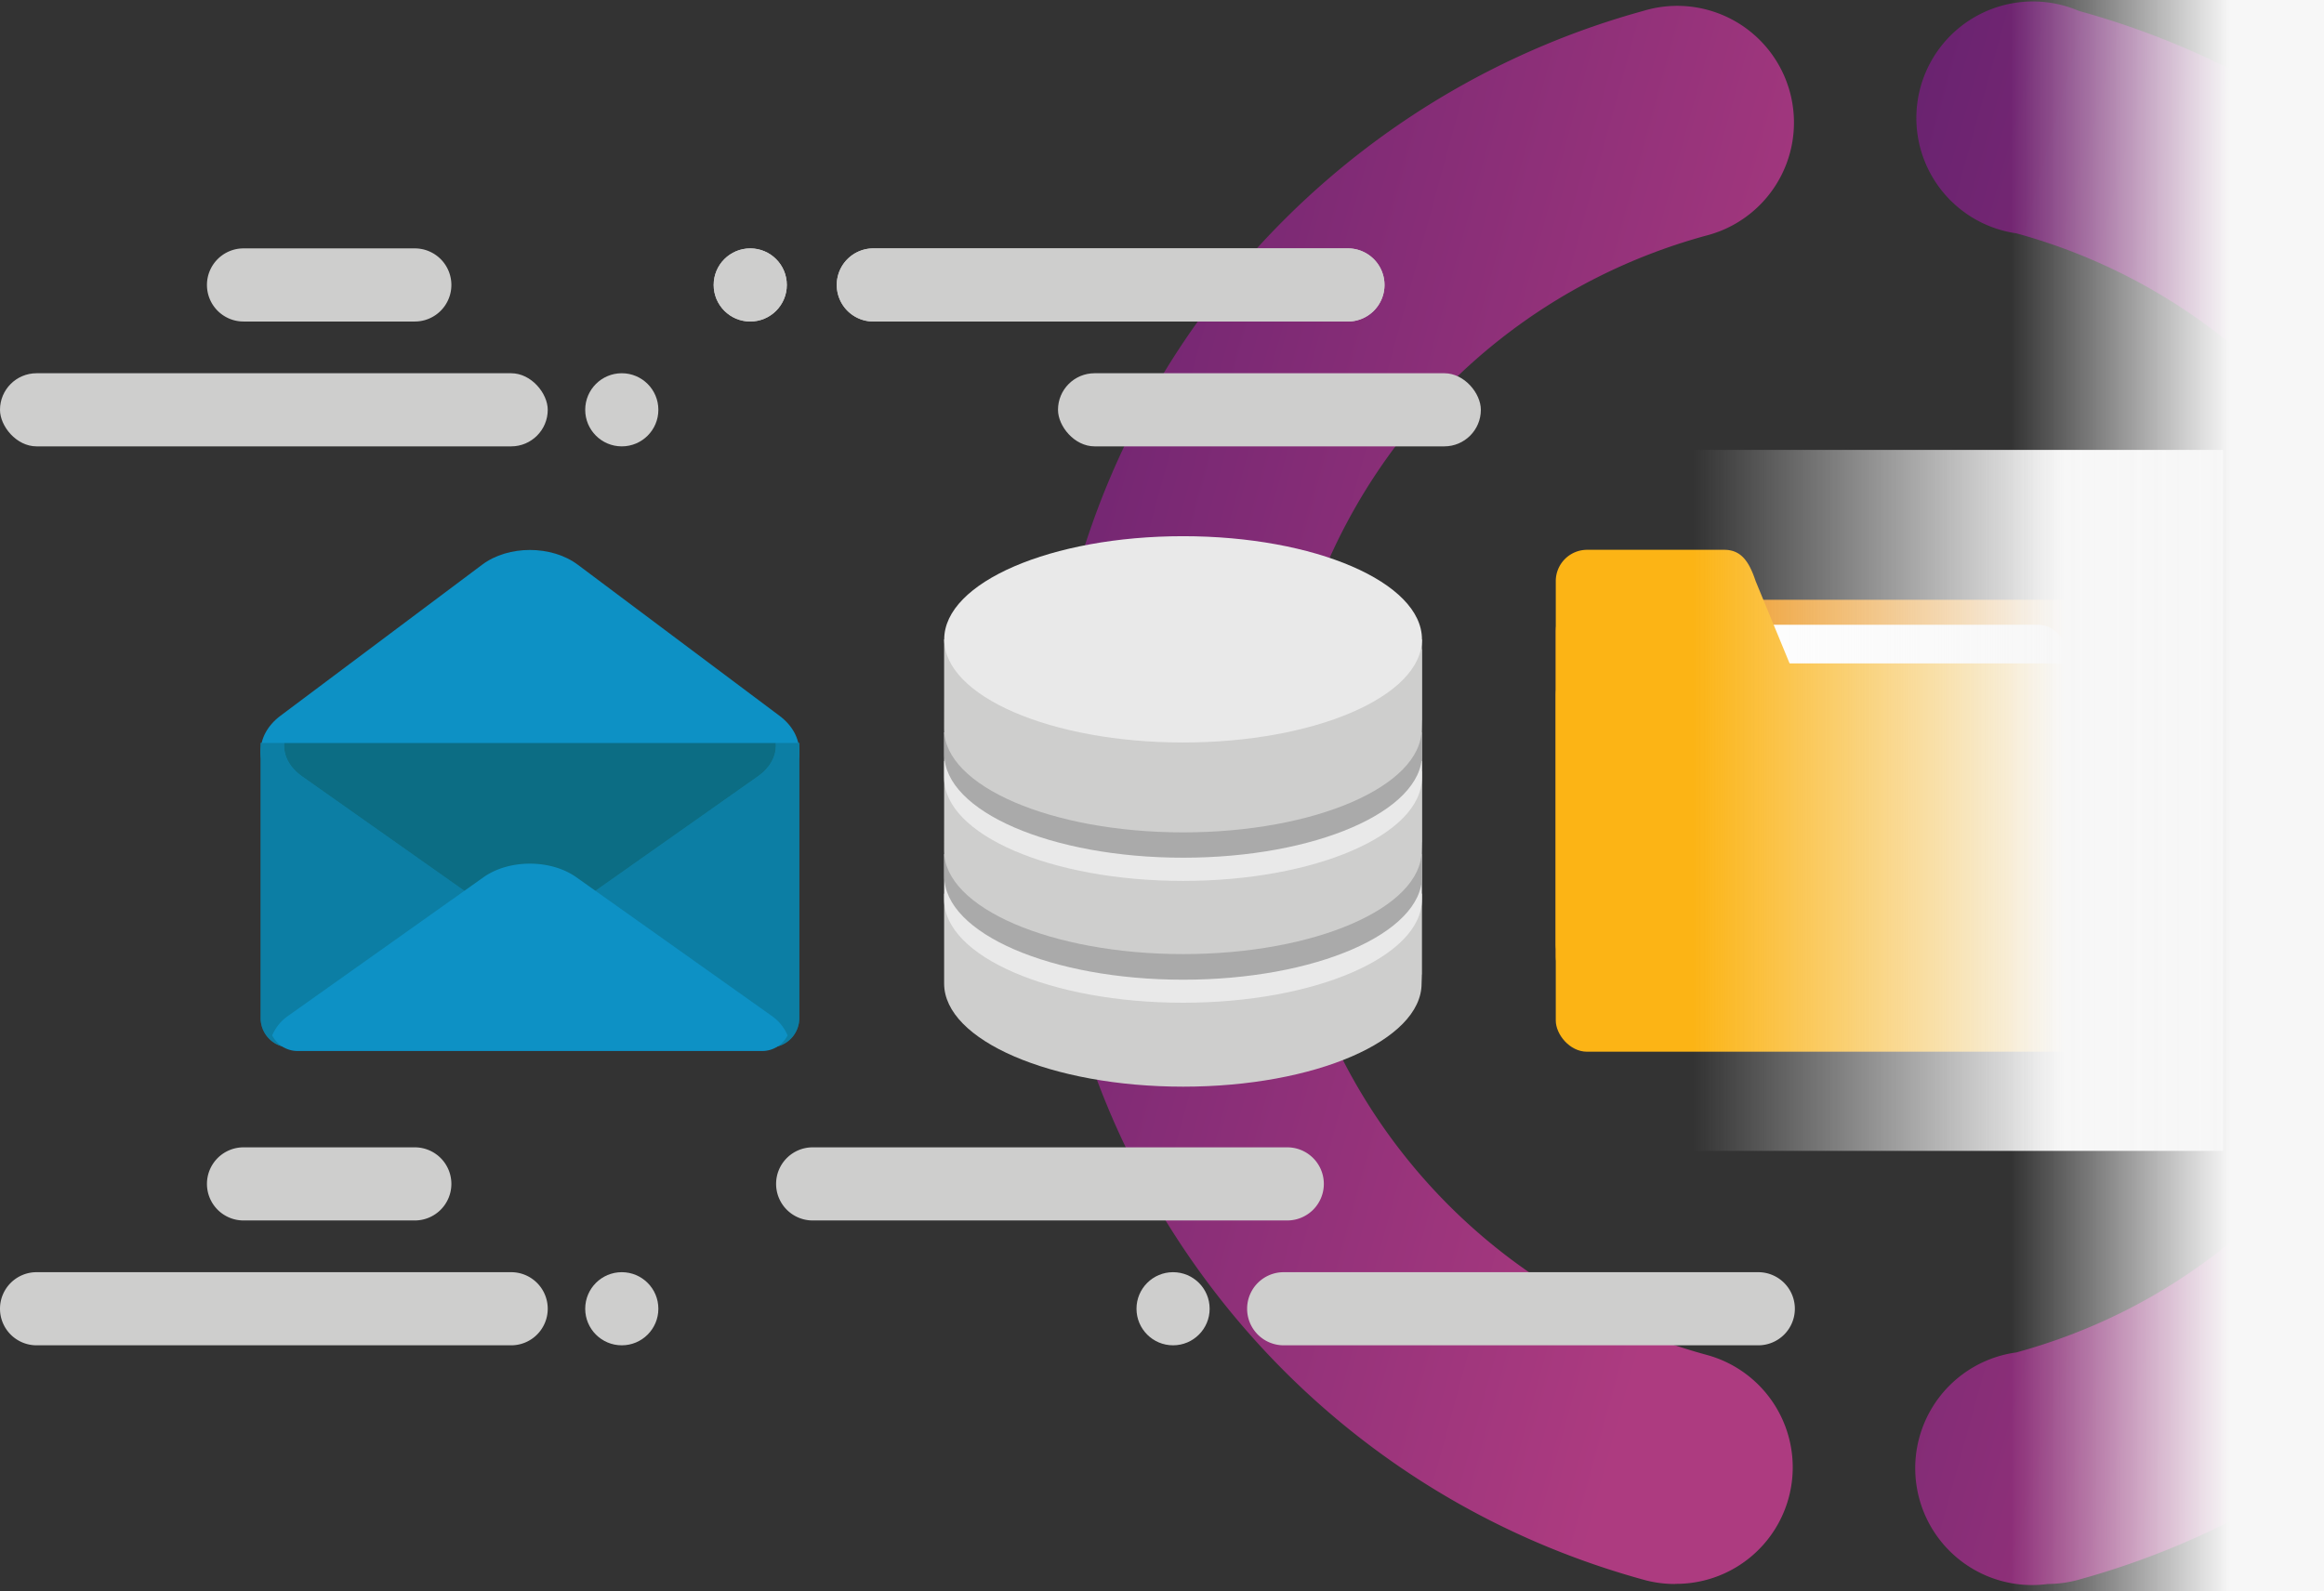<svg id="Layer_1" data-name="Layer 1" xmlns="http://www.w3.org/2000/svg" xmlns:xlink="http://www.w3.org/1999/xlink" width="800" height="548"><rect width="100%" height="100%" fill="#333333" stroke="none"/><defs><style>.cls-3{fill:#0d91c5}.cls-6{fill:#cececd}.cls-7{fill:#e9e9e9}.cls-8{fill:#aaa}.cls-11{fill:#fcb415}</style><linearGradient id="linear-gradient" x1="-281.918" y1="658.906" x2="-280.437" y2="658.061" gradientTransform="matrix(283.43 0 0 -589.602 80357.901 388438.931)" gradientUnits="userSpaceOnUse"><stop offset="0" stop-color="#3b1265"/><stop offset="1" stop-color="#ad3b80"/></linearGradient><linearGradient id="linear-gradient-2" x1="-281.711" y1="659.091" x2="-280.23" y2="658.247" gradientTransform="matrix(278.634 0 0 -587.577 78681.859 387106.345)" xlink:href="#linear-gradient"/><linearGradient id="linear-gradient-3" x1="1185.74" y1="1134.395" x2="1368.15" y2="1134.395" gradientTransform="rotate(180 975.5 705)" gradientUnits="userSpaceOnUse"><stop offset=".3" stop-color="#f7f7f7"/><stop offset="1" stop-color="#f7f7f7" stop-opacity="0"/></linearGradient><linearGradient id="linear-gradient-4" x1="1150.74" y1="1138.347" x2="1258.83" y2="1138.347" xlink:href="#linear-gradient-3"/></defs><path d="M704.93 545.424a40.232 40.232 0 1 1-10.821-79.734c106.422-29.1 169.089-138.972 139.975-245.37A199.782 199.782 0 0 0 694.109 80.347a40.122 40.122 0 1 1 21.519-76.584c149.16 41.112 236.752 195.351 195.641 344.521a280.158 280.158 0 0 1-195.641 195.64 40.023 40.023 0 0 1-10.698 1.5z" fill="url(#linear-gradient)"/><path d="M576.466 545.423a40.022 40.022 0 0 1-10.82-1.5C416.488 502.812 328.9 348.563 370 199.4A280.146 280.146 0 0 1 565.649 3.762a40.182 40.182 0 0 1 23.424 76.875q-.888.272-1.787.5c-106.41 29.1-169.088 138.973-139.974 245.371a199.731 199.731 0 0 0 139.972 139.971 40.121 40.121 0 0 1-10.647 78.9z" fill="url(#linear-gradient-2)"/><path class="cls-3" d="M267.05 255.83c.34 4.14-1.72 8.35-6.18 11.49l-63.37 44.62c-8.3 5.84-21.88 5.84-30.18 0L104 267.32c-4.46-3.14-6.52-7.35-6.18-11.49h-8.1v94.76a10.1 10.1 0 0 0 10.08 10.08h165.27a10.1 10.1 0 0 0 10.08-10.08v-94.76z"/><path class="cls-3" d="M198.93 323.32l69.41-52.05c9.08-6.82 9.08-18 0-24.79l-69.41-52c-9.08-6.81-24-6.81-33 0l-69.41 52c-9.08 6.82-9.08 18 0 24.79l69.41 52.05c9.07 6.82 23.92 6.82 33 0z"/><path d="M267.05 255.85c.34 4.14-1.72 8.35-6.18 11.49L197.5 312c-8.3 5.84-21.88 5.84-30.18 0L104 267.34c-4.46-3.14-6.52-7.35-6.18-11.49z" fill="#0c6d84"/><path d="M267.05 255.83c.34 4.14-1.72 8.35-6.18 11.49l-63.37 44.62c-8.3 5.84-21.88 5.84-30.18 0L104 267.32c-4.46-3.14-6.52-7.35-6.18-11.49h-8.1v94.76a10.1 10.1 0 0 0 10.08 10.08h165.27a10.1 10.1 0 0 0 10.08-10.08v-94.76z" style="isolation:isolate" opacity=".5" fill="#0c6d84"/><path class="cls-3" d="M93.7 356.52a15.805 15.805 0 0 1 5.69-6.87l67.06-47.59c8.78-6.23 23.14-6.23 31.93 0l67.05 47.59a15.805 15.805 0 0 1 5.69 6.87 9.818 9.818 0 0 1-8.85 5.38H102.55a9.818 9.818 0 0 1-8.85-5.38z"/><path class="cls-6" d="M489.49 335.52v-27.8H325v30.94c0 19.62 37 35.52 82.29 35.52s82.07-15.9 82.07-35.52c0-1.05.1-2.08.1-3.14z"/><path class="cls-7" d="M489.48 309.76v-15.63h-8.39c-13.4-11.77-41.42-19.88-73.84-19.88s-60.45 8.1-73.8 19.87H325v15.63c0 19.62 36.82 35.53 82.24 35.53s82.23-15.91 82.23-35.53z"/><path class="cls-8" d="M489.16 265.59h-164l-.1 36.15c0 19.67 36.82 35.61 82.24 35.61s82.23-15.94 82.23-35.61v-36.15z"/><path class="cls-6" d="M489.49 289.91v-27.82H325V293c0 19.62 37 35.53 82.29 35.53s82.07-15.91 82.07-35.53c0-1.06.1-2 .1-3.12z"/><path class="cls-7" d="M489.48 267.82v-15.63h-8.39c-13.4-11.78-41.42-19.89-73.84-19.89s-60.45 8.1-73.8 19.88H325v15.63c0 19.62 36.82 35.52 82.24 35.52s82.23-15.9 82.23-35.52z"/><path class="cls-8" d="M489.16 223.58h-164l-.1 36.15c0 19.67 36.82 35.61 82.24 35.61s82.23-15.93 82.23-35.61v-36.15z"/><path class="cls-6" d="M489.49 248v-27.85H325v30.94c0 19.62 37 35.53 82.29 35.53s82.07-15.91 82.07-35.53c0-1.05.1-2.11.1-3.09z"/><ellipse class="cls-7" cx="407.26" cy="220.15" rx="82.23" ry="35.52"/><rect x="535.55" y="206.52" width="197.76" height="133.7" rx="10.75" fill="#ee9821"/><rect x="552.75" y="215.12" width="159.07" height="133.7" rx="10.26" fill="#fff"/><rect class="cls-11" x="535.55" y="228.44" width="197.76" height="133.7" rx="10.75"/><path class="cls-11" d="M645.18 335.92H546.3a10.78 10.78 0 0 1-10.75-10.75v-125.1a10.78 10.78 0 0 1 10.75-10.75h47.29c5.91 0 8.6 4.3 10.75 10.75l51.59 125.1a10.78 10.78 0 0 1-10.75 10.75z"/><path class="cls-6" d="M300.63 85.53H464a12.59 12.59 0 0 1 12.59 12.59A12.59 12.59 0 0 1 464 110.71H300.63a12.59 12.59 0 0 1-12.59-12.59 12.59 12.59 0 0 1 12.59-12.59zm-20.88 309.54h163.37a12.59 12.59 0 0 1 12.59 12.59 12.59 12.59 0 0 1-12.59 12.59H279.75a12.59 12.59 0 0 1-12.59-12.59 12.59 12.59 0 0 1 12.59-12.59zm162.14 42.99h163.37a12.59 12.59 0 0 1 12.59 12.59 12.59 12.59 0 0 1-12.59 12.59H441.89a12.59 12.59 0 0 1-12.59-12.59 12.59 12.59 0 0 1 12.59-12.59z"/><circle class="cls-6" cx="258.26" cy="98.12" r="12.59"/><circle class="cls-6" cx="403.81" cy="450.65" r="12.59"/><path class="cls-6" d="M300.63 85.53H464a12.59 12.59 0 0 1 12.59 12.59A12.59 12.59 0 0 1 464 110.71H300.63a12.59 12.59 0 0 1-12.59-12.59 12.59 12.59 0 0 1 12.59-12.59z"/><rect class="cls-6" x="364.2" y="128.52" width="145.56" height="25.18" rx="12.59"/><circle class="cls-6" cx="258.26" cy="98.12" r="12.59"/><path class="cls-6" d="M83.83 85.53h58.96a12.59 12.59 0 0 1 12.59 12.59 12.59 12.59 0 0 1-12.59 12.59H83.83a12.59 12.59 0 0 1-12.59-12.59 12.59 12.59 0 0 1 12.59-12.59z"/><rect class="cls-6" y="128.52" width="188.55" height="25.18" rx="12.59"/><circle class="cls-6" cx="214.04" cy="141.11" r="12.59"/><path class="cls-6" d="M83.83 395.07h58.96a12.59 12.59 0 0 1 12.59 12.59 12.59 12.59 0 0 1-12.59 12.59H83.83a12.59 12.59 0 0 1-12.59-12.59 12.59 12.59 0 0 1 12.59-12.59zm-71.24 42.99h163.37a12.59 12.59 0 0 1 12.59 12.59 12.59 12.59 0 0 1-12.59 12.59H12.59A12.59 12.59 0 0 1 0 450.65a12.59 12.59 0 0 1 12.59-12.59z"/><circle class="cls-6" cx="214.04" cy="450.65" r="12.59"/><path d="M765.26 396.29H582.85V154.92h182.41z" fill="url(#linear-gradient-3)"/><path d="M800.26 557.306H692.17V-14h108.09z" fill="url(#linear-gradient-4)"/></svg>